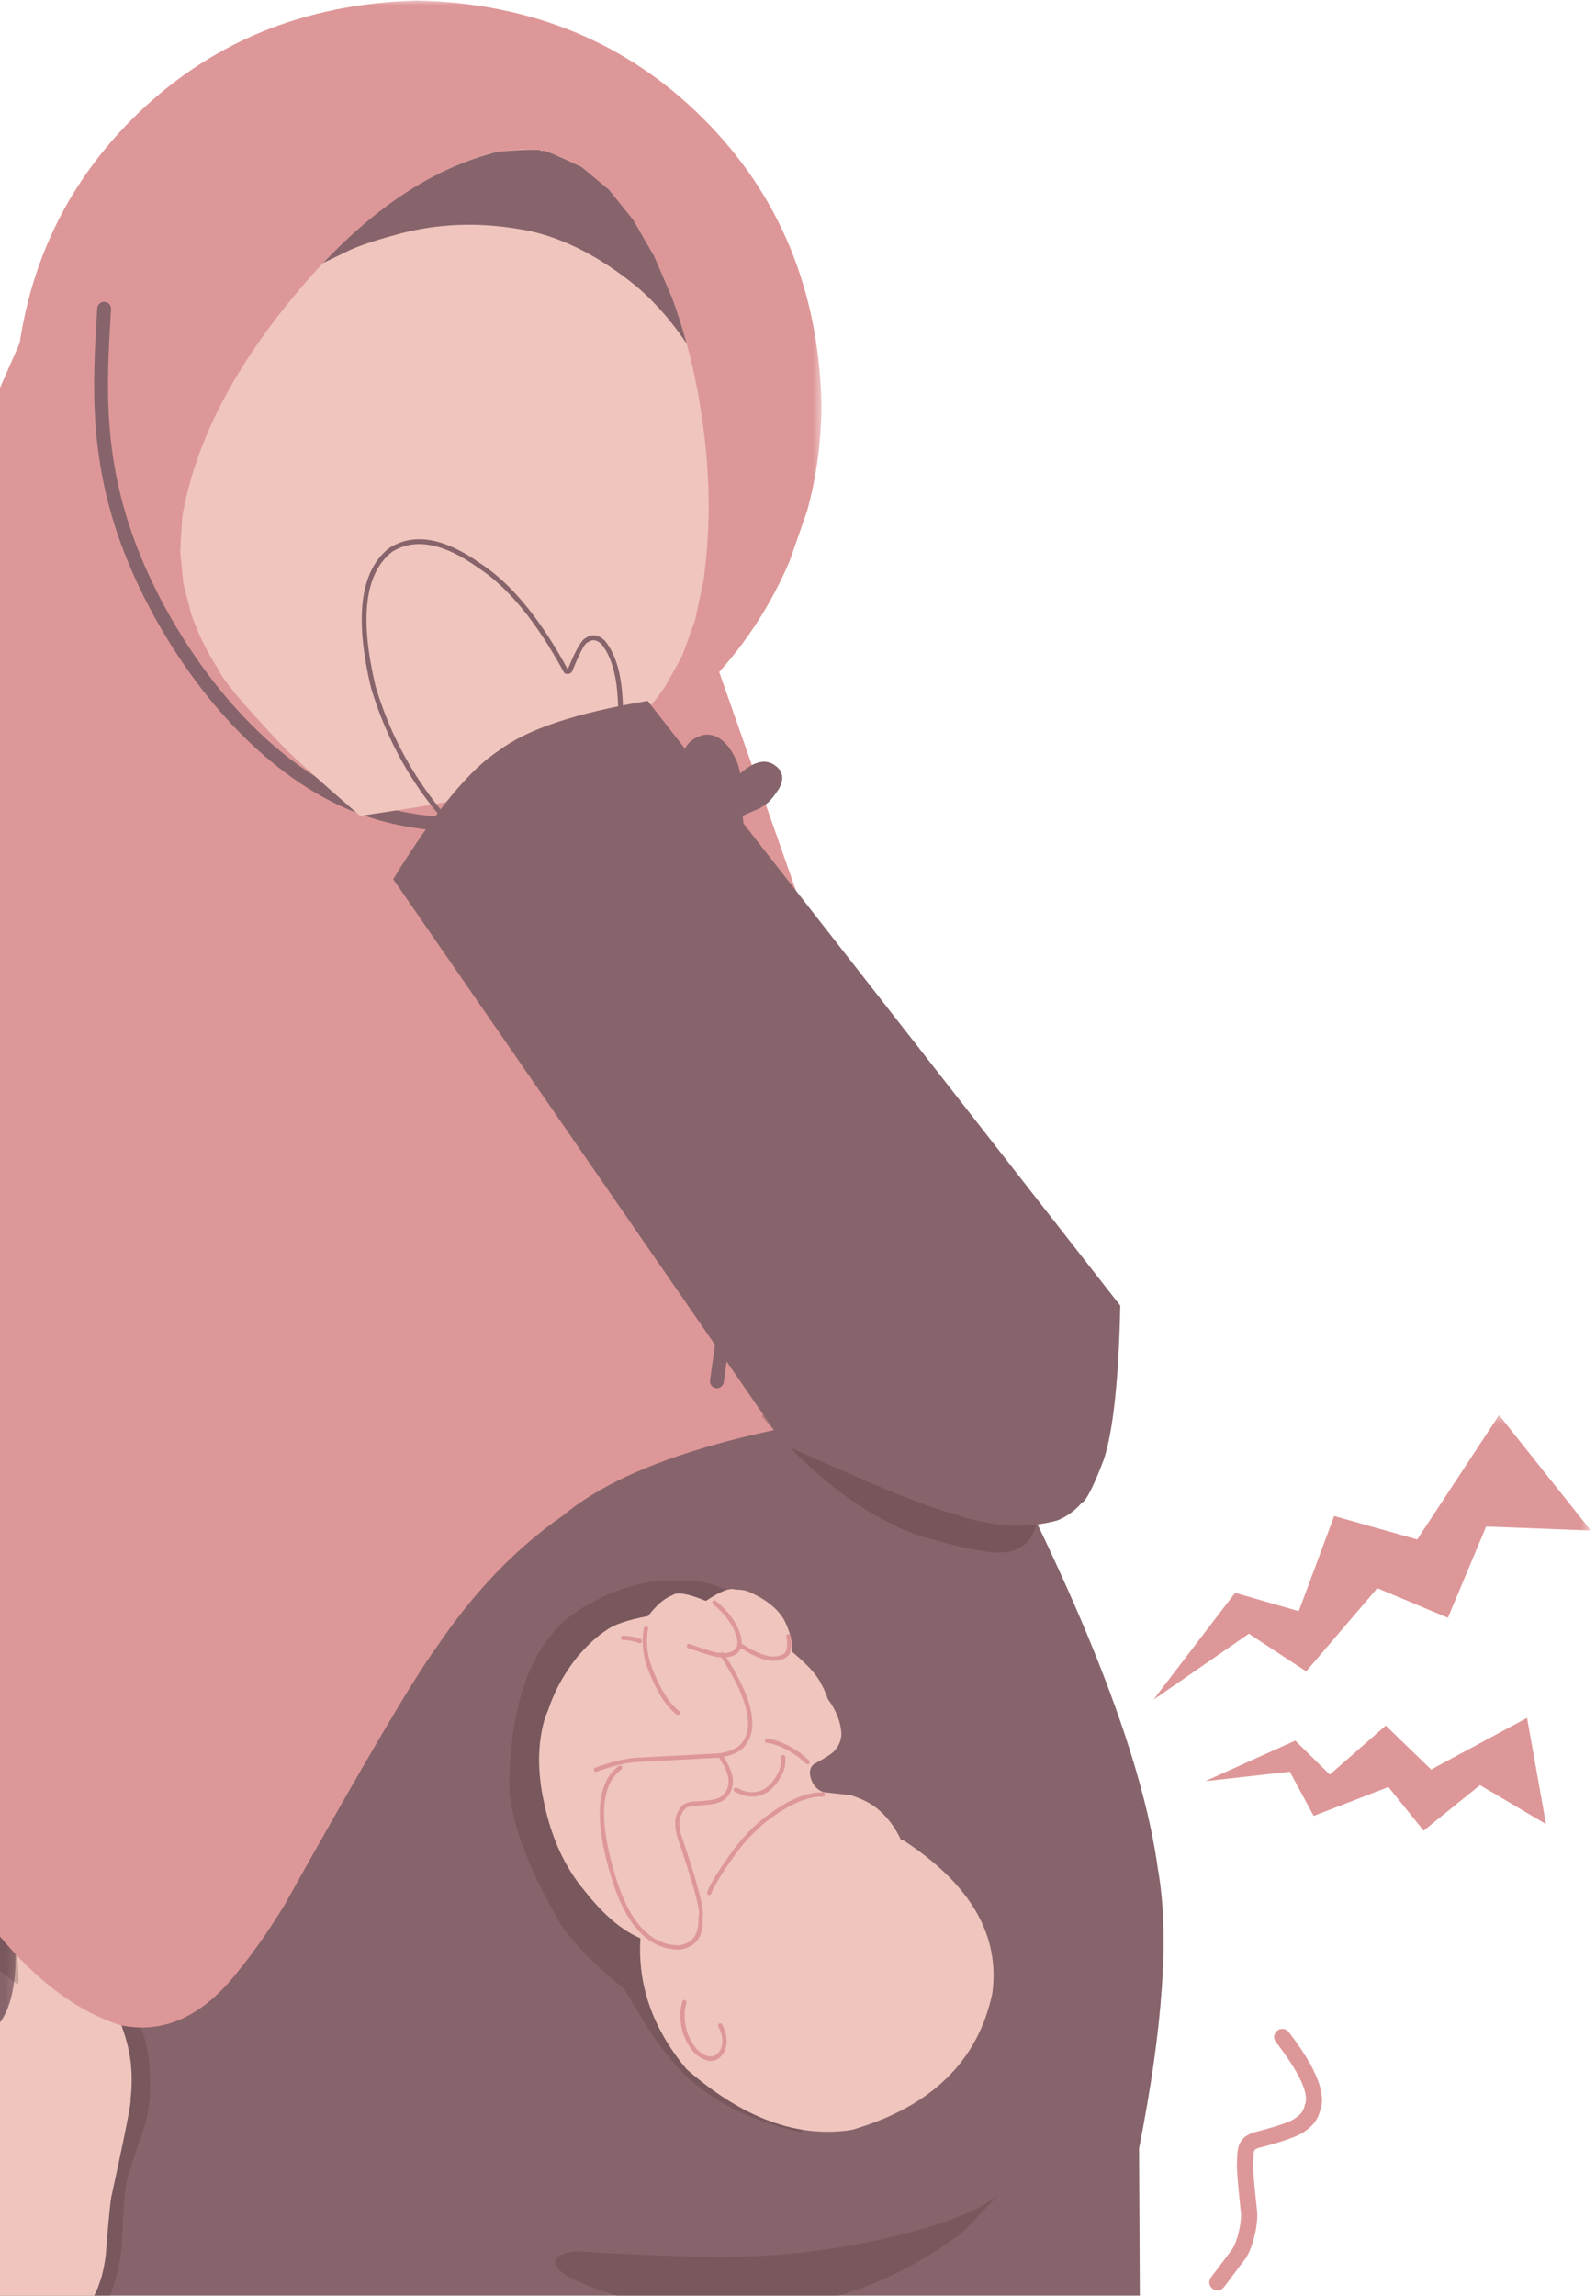 <svg width="162" height="233" viewBox="0 0 162 233" fill="none" xmlns="http://www.w3.org/2000/svg">
<path d="M-42.575 192.938C-40.511 214.711 -31.422 228.57 -15.306 234.509C-2.701 237.927 5.51 228.912 9.321 207.462C12.143 186.49 8.017 166.109 -3.053 146.315C-6.573 140.76 -11.601 136.99 -18.137 135.006C-26.537 134.006 -31.912 135.676 -34.262 140.006L-42.575 192.938Z" fill="#DE9798"/>
<path d="M-42.88 171.091C-42.792 185.019 -41.303 196.065 -38.411 204.229C-37.033 210.071 -33.411 216.367 -27.555 223.12C-13.692 237.724 -2.229 238.663 6.837 225.928C14.941 212.329 18.138 195.005 16.431 173.959C15.247 157.736 8.697 137.272 -3.224 112.566L-42.88 171.091Z" fill="#473033" fill-opacity="0.106"/>
<mask id="mask0_75_506" style="mask-type:luminance" maskUnits="userSpaceOnUse" x="-9" y="136" width="129" height="126">
<path d="M119.029 136.328H-8.862V261.995H119.029V136.328Z" fill="white"/>
</mask>
<g mask="url(#mask0_75_506)">
<path d="M96.224 136.962L98.333 141.056C109.569 161.913 115.971 178.154 117.544 189.769C118.705 196.273 118.062 205.691 115.62 218.028L115.842 261.81L-7.711 261.949L7.512 144.604L96.224 136.962Z" fill="#87646B"/>
</g>
<path d="M101.386 222.709C99.878 223.962 97.422 225.091 94.013 226.099C90.22 227.163 86.982 227.871 84.29 228.223C80.908 228.708 78.239 228.963 76.278 228.981C72.54 229.138 66.684 228.981 58.719 228.509C57.784 228.514 57.095 228.685 56.651 229.023C55.495 230.064 57.539 231.41 62.789 233.056C67.489 234.291 72.096 234.754 76.611 234.453C84.294 234.009 91.344 231.363 97.774 226.511L101.386 222.709Z" fill="#473033" fill-opacity="0.239"/>
<path d="M13.258 204.16C14.733 205.779 15.381 208.661 15.21 212.81C15.122 213.786 14.955 214.734 14.715 215.645C13.41 219.429 12.772 221.492 12.795 221.825C12.675 222.047 12.531 224.087 12.355 227.95C12.291 228.685 12.18 229.411 12.022 230.128C11.717 231.572 11.222 233.015 10.542 234.458C9.011 237.876 6.68 239.958 3.557 240.712C1.786 241.11 0.208 240.948 -1.179 240.217C-2.613 239.542 -3.136 238.723 -2.752 237.761L13.258 204.16Z" fill="#473033" fill-opacity="0.239"/>
<path d="M-5.99 207.032C-4.699 208.693 -3.843 210.724 -3.427 213.124C-3.237 214.341 -3.122 215.738 -3.08 217.324C-3.029 218.809 -3.057 221.631 -3.159 225.78C-3.154 226.585 -3.117 227.376 -3.048 228.167C-2.891 230.494 -2.437 232.233 -1.692 233.371C-0.346 235.503 1.749 236.479 4.594 236.299C7.55 235.638 9.391 234.083 10.117 231.641C10.357 231.03 10.561 230.151 10.723 229C11.019 225.211 11.227 223.116 11.352 222.723C12.735 216.385 13.364 213.18 13.248 213.106C13.494 210.936 13.36 208.952 12.841 207.153C11.366 201.634 6.749 197.055 -1.003 193.414L-5.99 207.032Z" fill="#EFC5BD"/>
<mask id="mask1_75_506" style="mask-type:luminance" maskUnits="userSpaceOnUse" x="-65" y="105" width="67" height="108">
<path d="M1.795 105.54H-65V212.116H1.795V105.54Z" fill="white"/>
</mask>
<g mask="url(#mask1_75_506)">
<path d="M-28.12 106.701L-65 168.671C-63.714 175.226 -62.068 180.199 -60.065 183.58C-57.895 187.688 -54.042 191.453 -48.496 194.881C-39.776 199.941 -25.21 205.335 -4.788 211.071C-2.646 208.832 -1.106 206.972 -0.18 205.487C1.355 203.628 1.887 200.251 1.425 195.357L-9.113 174.754L-28.721 166.22L-14.636 148.781L-28.12 106.701Z" fill="#87646B"/>
</g>
<path d="M-13.595 178.399C-13.562 177.59 -13.428 177.303 -13.197 177.539C-11.888 182.821 -9.825 187.581 -7.017 191.814C-4.144 196.069 -1.221 199.261 1.758 201.384C1.961 201.491 1.915 200.057 1.619 197.082C0.342 189.714 -0.263 185.837 -0.199 185.453C-0.3 185.028 -0.499 180.735 -0.795 172.571L-13.595 178.399Z" fill="#473033" fill-opacity="0.239"/>
<path d="M7.531 22.264L-30.668 108.954C-19.169 167.931 -4.871 200.126 12.226 205.538C16.616 206.463 20.594 204.641 24.16 200.071C25.747 198.142 27.324 195.884 28.897 193.303C36.895 178.982 41.997 170.332 44.194 167.344C48.006 161.663 52.331 157.149 57.16 153.8C64.071 148.008 78.012 144.127 98.985 142.161L71.999 65.347L7.531 22.264Z" fill="#DE9798"/>
<mask id="mask2_75_506" style="mask-type:luminance" maskUnits="userSpaceOnUse" x="0" y="0" width="84" height="82">
<path d="M83.503 0H0.611V81.856H83.503V0Z" fill="white"/>
</mask>
<g mask="url(#mask2_75_506)">
<path d="M1.462 40.979L1.837 46.535C3.609 57.724 8.794 66.675 17.393 73.382C26.052 80.085 36.248 82.8 47.983 81.537C59.182 79.766 68.137 74.585 74.849 65.99C77 63.215 78.772 60.185 80.164 56.91L81.922 51.863C82.884 48.385 83.374 44.758 83.383 40.979C83.092 29.387 79.091 19.738 71.389 12.041C63.682 4.344 54.029 0.347 42.423 0.051C30.822 0.347 21.168 4.344 13.461 12.041C5.755 19.738 1.758 29.387 1.462 40.979Z" fill="#DE9798"/>
</g>
<path d="M9.867 31.293V31.325C9.391 39.096 8.91 47.011 12.925 56.864C16.912 66.652 25.409 78.503 36.516 82.61C39.985 83.892 43.685 84.41 47.52 84.41C55.99 84.41 65.241 81.889 74.372 79.4L73.493 78.808C74.599 87.985 75.7 97.107 75.464 107.298C75.228 117.493 73.655 128.766 72.069 140.094C72.018 140.478 72.286 140.834 72.67 140.889C73.054 140.94 73.41 140.672 73.461 140.288C75.043 128.983 76.634 117.622 76.87 107.33C77.111 97.029 75.996 87.805 74.886 78.641C74.863 78.438 74.752 78.257 74.581 78.142C74.414 78.026 74.201 77.994 74.007 78.045C64.825 80.543 55.763 83.004 47.52 83.004C43.81 83.004 40.281 82.504 37.001 81.292C26.432 77.383 18.152 65.958 14.229 56.332C10.344 46.798 10.797 39.17 11.269 31.409L11.273 31.381C11.296 30.992 11 30.659 10.612 30.636C10.223 30.608 9.89 30.904 9.867 31.293Z" fill="#87646B"/>
<path d="M71.574 74.566L71.837 74.557C72.536 74.575 73.183 74.922 73.775 75.598C74.058 75.885 74.377 76.403 74.742 77.152C74.932 77.587 75.057 78.035 75.131 78.503C76.042 77.693 76.856 77.295 77.573 77.309C77.99 77.314 78.378 77.457 78.734 77.73C78.85 77.823 78.966 77.929 79.081 78.049C79.225 78.23 79.322 78.424 79.368 78.637C79.465 79.053 79.359 79.534 79.058 80.071C78.623 80.737 78.253 81.199 77.948 81.463C77.684 81.69 77.347 81.907 76.939 82.115C75.385 82.772 74.261 83.286 73.577 83.656C73.419 83.721 73.29 83.753 73.197 83.748C72.924 83.753 72.721 83.651 72.587 83.438C72.573 83.424 72.517 83.346 72.42 83.198L71.12 81.065C70.052 79.308 69.469 78.077 69.381 77.365C69.344 77.059 69.344 76.777 69.386 76.518L69.474 76.148C69.557 75.908 69.677 75.695 69.839 75.501C70.001 75.306 70.2 75.135 70.44 74.987C70.686 74.839 70.968 74.714 71.287 74.612L71.574 74.566Z" fill="#87646B"/>
<path d="M36.557 82.809L40.253 82.245C51.392 80.612 59.005 78.022 63.085 74.465C64.788 73.132 66.272 71.522 67.54 69.64L69.238 66.568L70.537 62.993L71.412 58.899C72.267 52.904 72.069 46.502 70.81 39.698C70.186 36.386 69.326 33.236 68.229 30.252L66.416 26.029L64.274 22.314L61.809 19.247L59.038 16.953C56.383 15.653 54.958 15.103 54.759 15.302C54.079 15.043 52.405 15.126 49.745 15.561C42.746 17.601 36.104 22.435 29.822 30.072C23.554 37.611 19.78 45.077 18.494 52.465L18.29 55.957L18.614 59.237L19.414 62.331C20.103 64.33 21.043 66.231 22.222 68.035C22.615 69.015 24.766 71.573 28.68 75.704C29.438 76.541 32.061 78.91 36.557 82.809Z" fill="#EFC5BD"/>
<path d="M53.918 15.195C54.588 15.195 54.972 15.246 55.069 15.357C55.051 15.316 55.069 15.293 55.13 15.293C55.421 15.293 56.725 15.848 59.038 16.953L61.809 19.247L64.275 22.314L66.416 26.029L68.23 30.252C68.785 31.765 69.279 33.314 69.714 34.91C69.192 34.119 68.641 33.361 68.058 32.639C67.027 31.358 65.903 30.192 64.682 29.133C60.583 25.779 56.517 23.804 52.493 23.216C50.846 22.948 49.218 22.809 47.613 22.809C45.286 22.809 43.006 23.096 40.771 23.665C38.472 24.276 36.738 24.835 35.568 25.353L32.797 26.695C38.463 20.695 44.361 16.93 50.49 15.408C52.007 15.265 53.15 15.195 53.918 15.195Z" fill="#87646B"/>
<path d="M81.386 216.419C75.26 215.072 70.743 212.484 67.835 208.656C67.09 207.939 65.609 205.676 63.385 201.873C59.805 198.992 57.466 196.473 56.361 194.31C53.347 188.972 51.784 184.55 51.682 181.052C51.87 171.977 54.34 166.024 59.09 163.195C62.667 161.061 66.091 160.147 69.361 160.446C72.345 160.302 75.02 161.636 77.389 164.445L81.386 216.419Z" fill="#473033" fill-opacity="0.239"/>
<path d="M91.668 186.753C98.512 191.218 101.53 196.407 100.721 202.321C99.259 209.197 94.521 213.807 86.509 216.151C81.006 217.042 75.4 214.993 69.693 210.003C66.273 205.925 64.707 201.501 65.005 196.733C60.363 191.977 57.324 187.857 55.885 184.359C53.948 178.289 54.847 172.89 58.589 168.169C59.63 166.951 60.61 166.051 61.523 165.467C62.226 164.909 63.648 164.42 65.784 164.009C66.638 162.892 67.46 162.192 68.243 161.903C68.701 161.537 69.84 161.728 71.648 162.474C73.24 161.411 74.269 161.049 74.736 161.391C76.494 161.983 77.785 162.859 78.621 164.022C79.441 165.039 79.95 166.181 80.159 167.443C81.862 168.812 82.941 169.991 83.391 170.966C83.977 172.038 84.267 173.025 84.27 173.939C84.332 175.258 83.937 176.329 83.088 177.148C77.644 180.768 75.001 182.873 75.158 183.469C74.344 184.732 74.352 186.649 75.192 189.222L91.668 186.753Z" fill="#EFC5BD"/>
<path d="M91.759 187.483C91.092 185.699 90.087 184.315 88.743 183.323C88.13 182.892 87.335 182.515 86.364 182.196L83.558 181.883C83.098 181.709 82.746 181.4 82.49 180.95C82.169 180.271 82.122 179.736 82.349 179.345C82.424 179.216 82.522 179.11 82.639 179.025C83.888 178.359 84.601 177.878 84.782 177.586C85.192 177.107 85.4 176.551 85.409 175.919C85.274 174.108 84.308 172.405 82.511 170.802C79.902 168.99 76.91 169.749 73.54 173.086C69.591 177.835 68.408 182.362 69.991 186.671C71.194 189.309 72.98 191.485 75.353 193.194C77.884 194.993 80.522 196.277 83.265 197.04L91.759 187.483Z" fill="#EFC5BD"/>
<path d="M80.044 168.674C80.638 167.609 80.485 166.18 79.583 164.386C78.892 163.199 77.629 162.223 75.799 161.46C74.367 161.105 73.078 161.479 71.926 162.591C71.039 163.614 70.799 164.802 71.209 166.159L80.044 168.674Z" fill="#EFC5BD"/>
<path d="M66.383 197.152C64.052 196.665 61.7 194.914 59.331 191.89C57.368 189.557 56.006 186.624 55.252 183.089C54.516 179.835 54.542 176.91 55.329 174.313C56.26 171.832 57.777 170.538 59.874 170.423L66.383 197.152Z" fill="#EFC5BD"/>
<path d="M73.301 205.465C73.868 206.54 73.908 207.512 73.43 208.386C73.428 208.396 73.423 208.403 73.417 208.411C72.829 209.254 72.052 209.39 71.099 208.817L71.106 208.823C70.407 208.443 69.814 207.626 69.332 206.378C69.325 206.372 69.324 206.366 69.323 206.359C68.99 205.154 68.969 204.081 69.258 203.133C69.292 203.019 69.415 202.95 69.532 202.987C69.649 203.023 69.713 203.147 69.678 203.26C69.411 204.126 69.434 205.12 69.746 206.239L69.737 206.22C70.184 207.367 70.708 208.108 71.318 208.437L71.325 208.443C72.044 208.873 72.626 208.78 73.059 208.156L73.048 208.177C73.453 207.439 73.407 206.603 72.913 205.67C72.856 205.563 72.897 205.431 73.005 205.374C73.112 205.316 73.244 205.358 73.301 205.465Z" fill="#DE9798"/>
<path d="M83.522 182.344C81.848 182.292 79.823 183.23 77.445 185.153L77.448 185.149C76.374 186.082 75.418 187.127 74.583 188.288C73.22 190.198 72.424 191.498 72.198 192.186C72.157 192.301 72.034 192.364 71.92 192.323C71.802 192.287 71.739 192.163 71.78 192.049C72.023 191.316 72.84 189.979 74.227 188.03C75.082 186.843 76.061 185.775 77.162 184.815L77.168 184.814C79.629 182.821 81.754 181.85 83.535 181.907C83.654 181.91 83.751 182.012 83.747 182.132C83.741 182.255 83.641 182.348 83.522 182.344Z" fill="#DE9798"/>
<path d="M73.426 178.291C74.541 179.922 74.697 181.254 73.892 182.275L73.898 182.268C73.646 182.622 73.257 182.867 72.724 183.003L72.759 182.995C72.529 183.099 71.704 183.198 70.287 183.29L70.307 183.287C70.064 183.324 69.857 183.382 69.696 183.457L69.715 183.447C69.409 183.628 69.171 184.01 69.009 184.59L69.011 184.58C68.928 184.935 68.961 185.442 69.105 186.109L69.095 186.084C70.874 191.291 71.606 194.159 71.289 194.691L71.319 194.568C71.444 196.499 70.677 197.601 69.027 197.869C69.014 197.871 69.004 197.869 68.991 197.871C65.866 197.886 63.563 195.481 62.08 190.649C60.266 184.747 60.507 180.94 62.808 179.226C62.908 179.156 63.045 179.173 63.118 179.269C63.188 179.369 63.17 179.506 63.071 179.576C60.938 181.169 60.743 184.813 62.498 190.519C63.917 195.145 66.084 197.447 68.99 197.435L68.954 197.437C70.346 197.21 70.989 196.264 70.88 194.595C70.877 194.552 70.888 194.508 70.912 194.468C71.159 194.052 70.416 191.304 68.678 186.227C68.678 186.22 68.676 186.207 68.675 186.201C68.519 185.473 68.49 184.899 68.585 184.483L68.587 184.473C68.783 183.78 69.085 183.312 69.495 183.071C69.498 183.068 69.507 183.063 69.513 183.062C69.712 182.969 69.953 182.896 70.237 182.851C70.243 182.85 70.25 182.849 70.26 182.851C71.622 182.764 72.395 182.678 72.579 182.597C72.591 182.588 72.6 182.584 72.614 182.582C73.041 182.471 73.352 182.283 73.539 182.013L73.545 182.006C74.217 181.151 74.058 179.991 73.067 178.535C72.997 178.436 73.025 178.3 73.124 178.23C73.224 178.167 73.359 178.188 73.426 178.291Z" fill="#DE9798"/>
<path d="M79.708 178.31C79.762 179.042 79.642 179.659 79.35 180.158L79.352 180.148C78.942 180.934 78.459 181.508 77.908 181.874L77.905 181.878C76.899 182.507 75.791 182.491 74.578 181.831C74.471 181.773 74.433 181.64 74.491 181.533C74.549 181.426 74.682 181.388 74.789 181.446C75.849 182.024 76.809 182.044 77.673 181.504L77.667 181.511C78.157 181.186 78.588 180.665 78.968 179.943L78.97 179.933C79.216 179.516 79.319 178.984 79.271 178.343C79.264 178.222 79.355 178.117 79.473 178.108C79.594 178.101 79.699 178.192 79.708 178.31Z" fill="#DE9798"/>
<path d="M81.827 179.007C81.352 178.577 81.036 178.313 80.883 178.209L80.879 178.206C80.55 177.974 80.197 177.758 79.82 177.559L79.824 177.561C79.015 177.15 78.354 176.927 77.841 176.898C77.722 176.895 77.628 176.789 77.638 176.669C77.644 176.546 77.748 176.456 77.871 176.462C78.439 176.493 79.159 176.731 80.021 177.171L80.024 177.168C80.42 177.381 80.79 177.604 81.134 177.848L81.13 177.845C81.302 177.963 81.63 178.242 82.119 178.677C82.209 178.757 82.218 178.898 82.138 178.988C82.058 179.078 81.918 179.087 81.827 179.007Z" fill="#DE9798"/>
<path d="M73.469 167.787C76.48 172.403 77.145 175.597 75.46 177.373L75.457 177.376C74.931 177.894 74.099 178.232 72.962 178.391C72.955 178.392 72.949 178.393 72.942 178.394L64.554 178.832L64.558 178.834C63.489 178.911 62.16 179.238 60.565 179.816C60.449 179.856 60.325 179.797 60.283 179.683C60.241 179.57 60.303 179.443 60.416 179.401C62.049 178.811 63.416 178.479 64.524 178.397L64.531 178.396L72.922 177.954L72.902 177.957C73.942 177.811 74.69 177.514 75.147 177.065L75.145 177.069C76.665 175.465 75.985 172.451 73.102 168.026C73.036 167.929 73.066 167.789 73.166 167.726C73.266 167.657 73.405 167.687 73.469 167.787Z" fill="#DE9798"/>
<path d="M68.673 174.003C67.656 173.231 66.73 171.819 65.907 169.759L65.908 169.766C65.265 168.226 65.081 166.71 65.357 165.229C65.377 165.111 65.491 165.029 65.607 165.053C65.728 165.076 65.806 165.188 65.784 165.31C65.529 166.708 65.705 168.136 66.311 169.595L66.314 169.598C67.11 171.579 67.982 172.932 68.939 173.653C69.035 173.726 69.054 173.868 68.981 173.964C68.909 174.06 68.769 174.076 68.673 174.003Z" fill="#DE9798"/>
<path d="M72.662 162.477C73.582 163.216 74.287 164.047 74.777 164.977L74.781 164.98C75.31 166.073 75.426 166.892 75.124 167.435L75.122 167.446C74.783 168.007 74.121 168.259 73.142 168.202L73.172 168.201C72.769 168.226 71.666 167.912 69.858 167.265C69.743 167.224 69.687 167.1 69.727 166.985C69.768 166.871 69.892 166.814 70.006 166.855C71.756 167.48 72.804 167.783 73.141 167.76C73.151 167.761 73.161 167.763 73.168 167.762C73.973 167.811 74.496 167.627 74.744 167.217L74.742 167.227C74.969 166.813 74.849 166.129 74.389 165.176L74.389 165.182C73.927 164.308 73.26 163.517 72.389 162.821C72.293 162.742 72.281 162.605 72.357 162.512C72.43 162.416 72.57 162.4 72.662 162.477Z" fill="#DE9798"/>
<path d="M80.237 166.01C80.374 166.671 80.362 167.237 80.201 167.702L80.198 167.705C80.062 168.084 79.705 168.347 79.123 168.486C78.15 168.735 76.851 168.335 75.224 167.28C75.123 167.214 75.098 167.079 75.163 166.978C75.229 166.876 75.363 166.845 75.464 166.91C76.982 167.894 78.164 168.281 79.016 168.062C79.45 167.956 79.705 167.789 79.788 167.557L79.786 167.56C79.92 167.169 79.93 166.682 79.81 166.098C79.784 165.979 79.861 165.863 79.979 165.837C80.099 165.817 80.215 165.894 80.237 166.01Z" fill="#DE9798"/>
<path d="M64.88 166.761C64.564 166.649 64.303 166.572 64.089 166.532C63.876 166.492 63.587 166.459 63.228 166.442C63.105 166.436 63.015 166.332 63.019 166.213C63.025 166.09 63.128 166 63.251 166.006C63.63 166.027 63.938 166.058 64.172 166.101C64.406 166.145 64.691 166.229 65.028 166.351C65.143 166.391 65.199 166.516 65.159 166.63C65.118 166.745 64.994 166.801 64.88 166.761Z" fill="#DE9798"/>
<path d="M77.286 143.702C81.607 148.809 85.96 152.435 90.345 154.582C92.07 155.571 94.938 156.469 98.958 157.274C100.984 157.713 102.496 157.658 103.486 157.103C105.17 156.201 105.734 153.957 105.179 150.381C105.235 148.688 103.274 142.078 99.286 130.56L77.286 143.702Z" fill="#473033" fill-opacity="0.267"/>
<path d="M61.975 76.763C62.965 75.292 63.372 73.345 63.192 70.921V70.926C63.053 68.243 62.443 66.268 61.36 64.986C61.351 64.977 61.342 64.968 61.332 64.959C60.652 64.385 60.023 64.32 59.436 64.769L59.542 64.723C59.524 64.723 59.505 64.727 59.487 64.737C59.066 64.862 58.45 65.93 57.632 67.928L57.646 67.905C57.646 67.91 57.641 67.91 57.641 67.91C57.646 67.91 57.646 67.91 57.646 67.91C57.627 67.914 57.586 67.91 57.525 67.891L57.673 68.012C54.847 62.803 51.873 59.19 48.75 57.178L48.76 57.183C45.101 54.579 42.034 54.047 39.55 55.587C39.545 55.592 39.536 55.596 39.531 55.601C36.571 57.881 35.947 62.618 37.658 69.802L37.663 69.816C39.559 76.157 42.922 81.579 47.756 86.075C47.853 86.167 48.01 86.163 48.103 86.066C48.191 85.969 48.186 85.811 48.089 85.719C43.32 81.283 40.003 75.935 38.13 69.677V69.691C36.469 62.706 37.033 58.14 39.827 55.985L39.809 55.999C42.103 54.574 44.994 55.101 48.473 57.581L48.482 57.59C51.54 59.556 54.459 63.108 57.243 68.243C57.276 68.303 57.326 68.345 57.391 68.363C57.558 68.409 57.706 68.409 57.826 68.359C57.895 68.331 57.956 68.289 58.006 68.234C58.03 68.206 58.053 68.174 58.076 68.136C58.08 68.132 58.08 68.123 58.085 68.113C58.844 66.254 59.357 65.282 59.63 65.199C59.63 65.199 59.63 65.199 59.625 65.199C59.667 65.195 59.699 65.181 59.732 65.153C60.111 64.866 60.537 64.926 61.018 65.333L60.99 65.301C61.998 66.499 62.572 68.382 62.706 70.949V70.954C62.877 73.271 62.498 75.112 61.573 76.49C61.494 76.602 61.527 76.754 61.638 76.828C61.749 76.902 61.901 76.874 61.975 76.763Z" fill="#87646B"/>
<path d="M39.911 89.225L79.585 146.621C88.703 150.765 94.48 153.115 96.918 153.67C100.646 154.984 104.129 155.192 107.358 154.299C108.302 153.902 109.111 153.314 109.782 152.542C110.249 152.343 111.012 150.844 112.067 148.055C113.006 145.108 113.557 139.923 113.714 132.512L65.741 71.134C58.465 72.35 53.432 74.034 50.638 76.181C47.691 78.054 44.116 82.402 39.911 89.225Z" fill="#87646B"/>
<mask id="mask3_75_506" style="mask-type:luminance" maskUnits="userSpaceOnUse" x="116" y="143" width="46" height="31">
<path d="M161.474 143.434H116.66V173.038H161.474V143.434Z" fill="white"/>
</mask>
<g mask="url(#mask3_75_506)">
<path d="M161.474 155.331L152.158 143.614L143.855 156.238L135.422 153.86L131.828 163.518L125.366 161.654L117.063 172.52L126.763 165.808L132.582 169.629L139.803 161.182L146.968 164.189L150.849 154.928L161.474 155.331Z" fill="#DE9798"/>
</g>
<path d="M156.927 185.13L155.002 174.347L145.265 179.588L140.658 175.129L134.982 180.101L131.472 176.655L122.34 180.768L130.921 179.815L133.34 184.297L140.931 181.364L144.502 185.796L150.224 181.175L156.927 185.13Z" fill="#DE9798"/>
<path d="M129.502 207.236C131.939 210.404 132.92 212.532 132.448 213.629C132.43 213.679 132.411 213.73 132.402 213.786C132.3 214.253 131.981 214.655 131.435 214.998C131.421 215.012 131.403 215.021 131.389 215.035C130.936 215.368 129.529 215.835 127.166 216.441C127.119 216.455 127.078 216.469 127.036 216.487C126.675 216.649 126.398 216.825 126.208 217.019C126.069 217.158 125.968 217.306 125.903 217.472L126.153 217.135C126.005 217.255 125.884 217.417 125.801 217.62C125.639 217.991 125.56 218.624 125.56 219.526L125.579 219.341C125.57 219.392 125.56 219.448 125.556 219.508C125.51 219.97 125.653 221.728 125.977 224.781L125.972 224.679C125.963 225.285 125.903 225.826 125.787 226.303C125.782 226.312 125.782 226.321 125.778 226.335C125.616 227.117 125.385 227.765 125.084 228.269L125.13 228.195L122.915 231.141C122.642 231.502 122.711 232.02 123.076 232.293C123.442 232.566 123.96 232.497 124.233 232.131L126.449 229.185C126.467 229.162 126.481 229.138 126.499 229.115C126.897 228.449 127.193 227.63 127.392 226.664L127.388 226.696C127.536 226.095 127.614 225.433 127.624 224.702C127.624 224.67 127.624 224.638 127.619 224.605C127.304 221.663 127.161 220.017 127.198 219.665C127.193 219.679 127.193 219.697 127.189 219.716C127.203 219.656 127.207 219.591 127.207 219.531C127.212 218.856 127.244 218.435 127.318 218.268C127.295 218.314 127.253 218.365 127.189 218.416C127.3 218.328 127.383 218.213 127.434 218.083C127.42 218.129 127.401 218.162 127.378 218.18C127.425 218.134 127.536 218.069 127.707 217.995L127.577 218.041C130.145 217.38 131.74 216.82 132.365 216.362L132.319 216.395C133.253 215.803 133.817 215.049 134.016 214.128L133.965 214.281C134.692 212.592 133.642 209.909 130.811 206.232C130.533 205.871 130.015 205.802 129.654 206.079C129.293 206.357 129.224 206.875 129.502 207.236Z" fill="#DE9798"/>
</svg>
